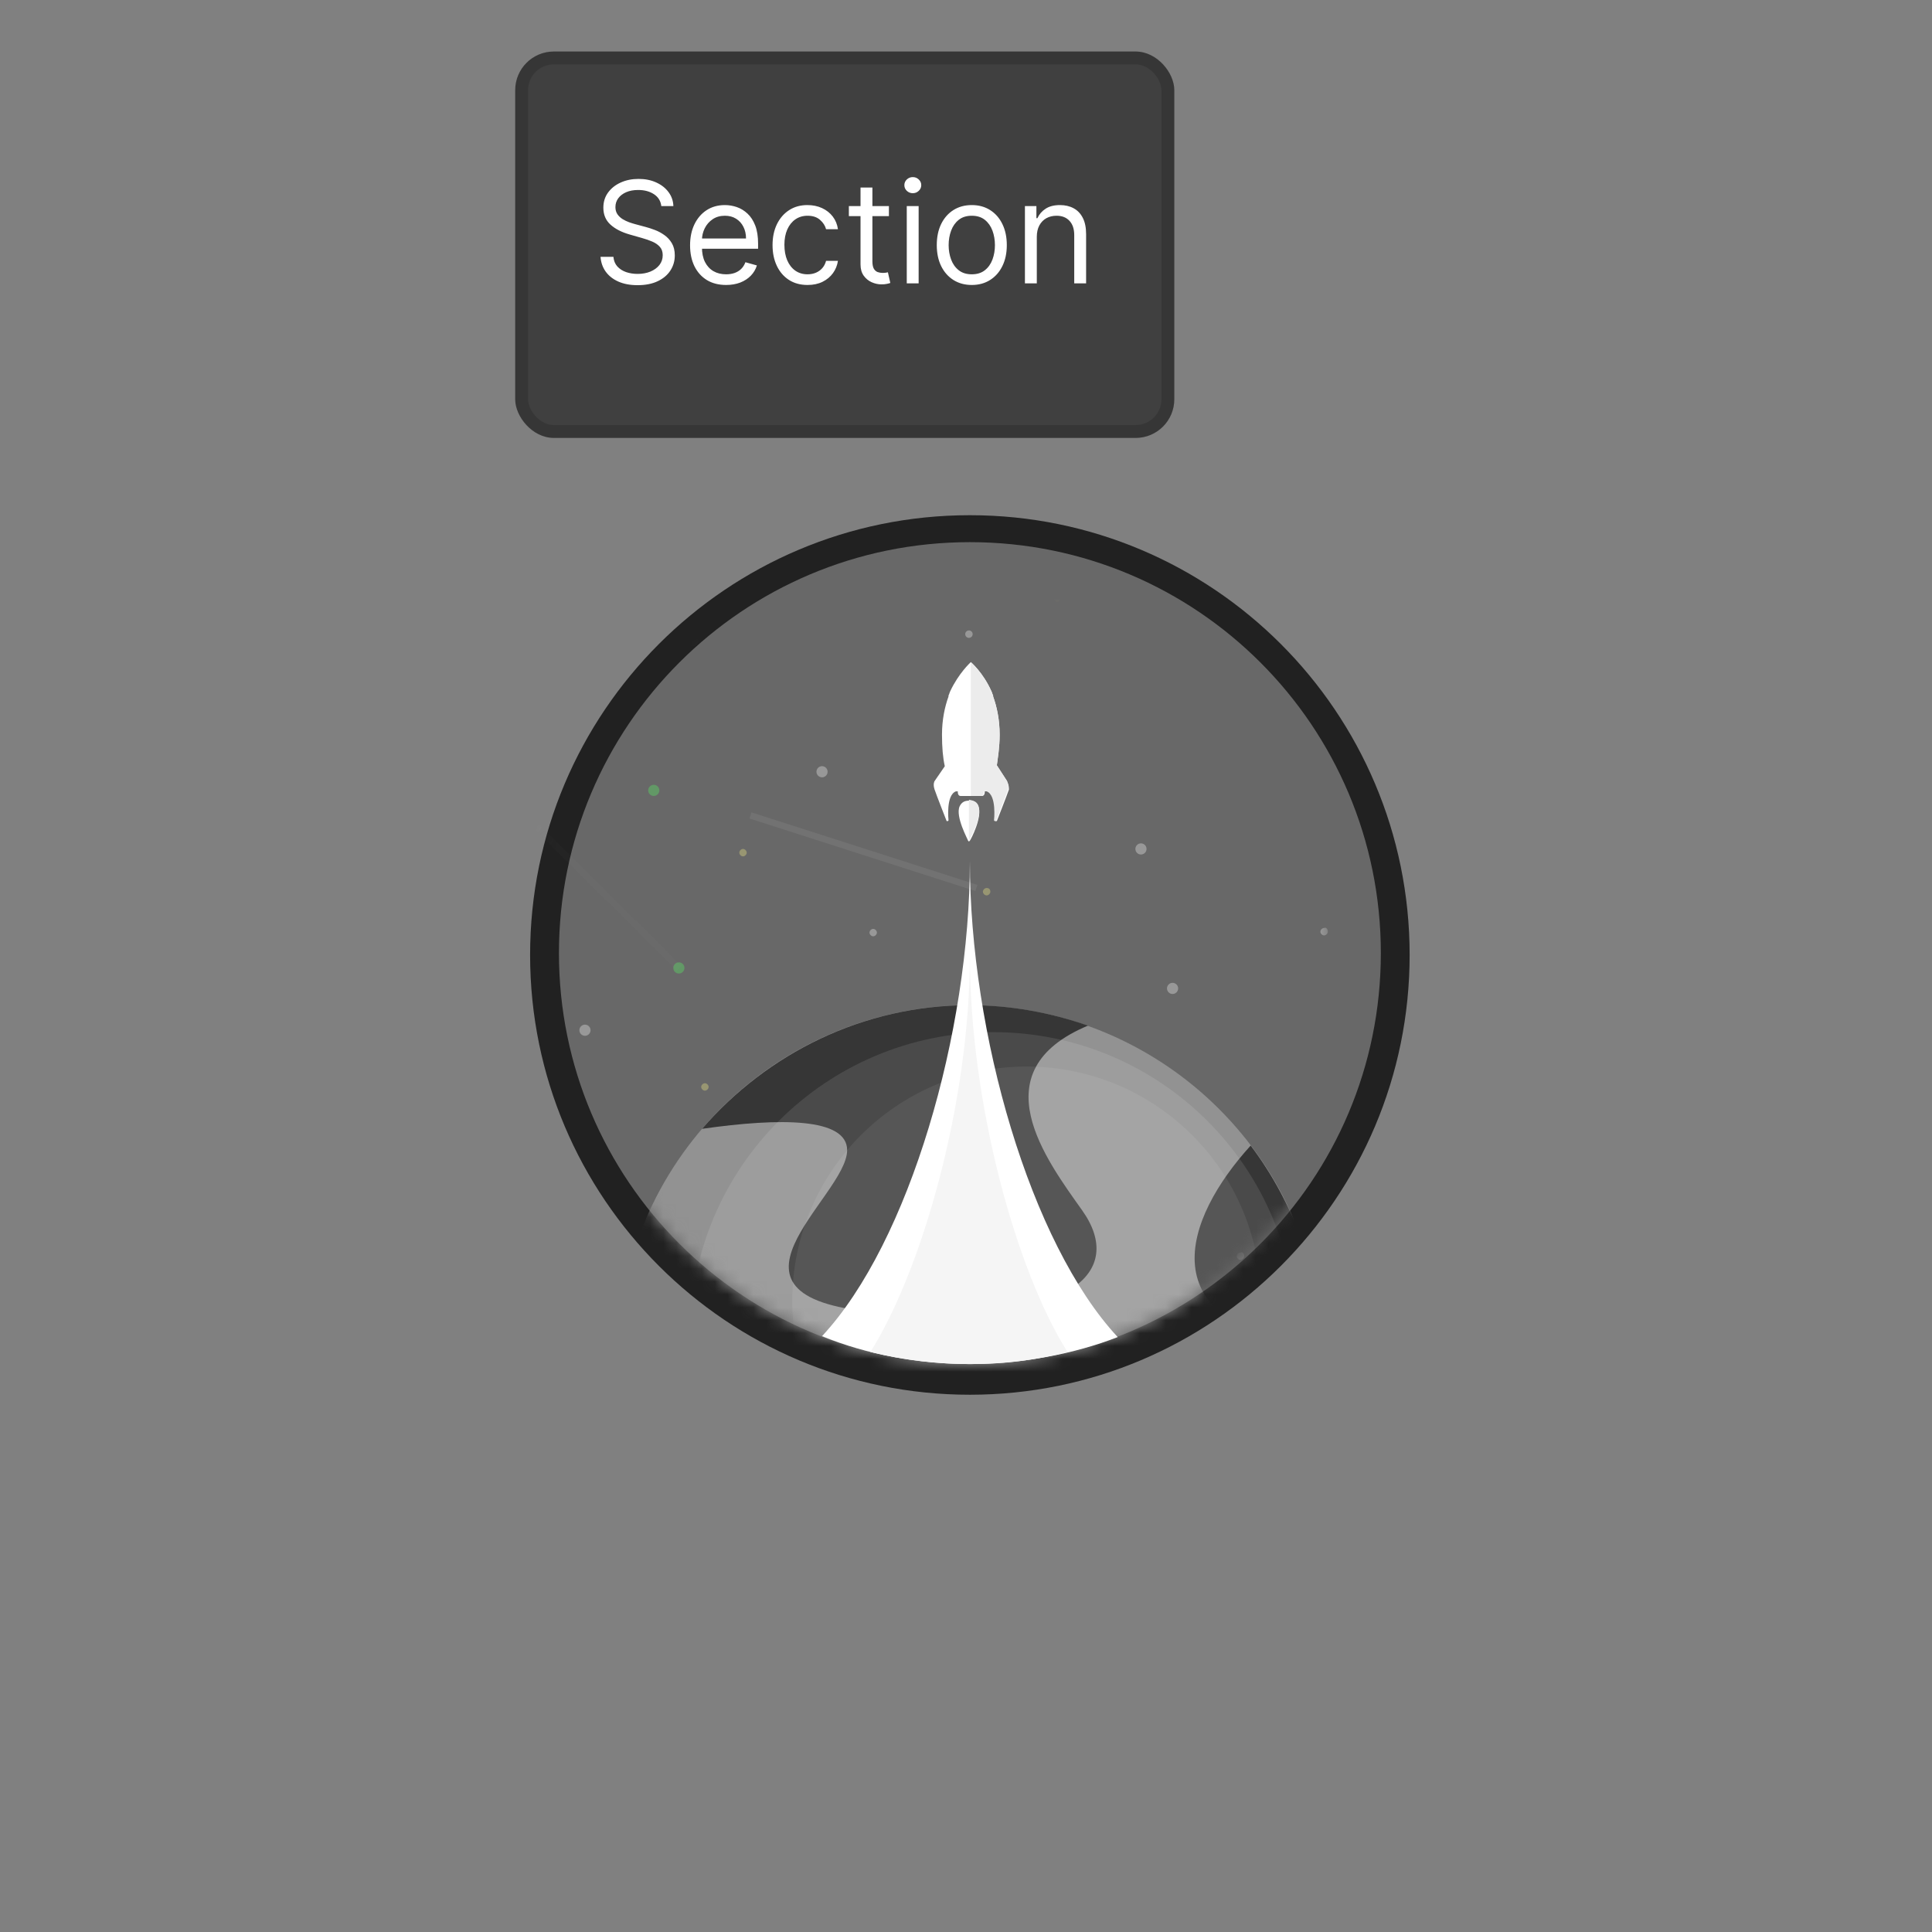 <svg width="150" height="150" viewBox="0 0 150 150" fill="none" xmlns="http://www.w3.org/2000/svg">
<rect x="0" y="0" width="150" height="150" fill="#808080" stroke="none"/>
<path d="M75.301 107.783C93.879 107.783 108.939 92.722 108.939 74.144C108.939 55.566 93.879 40.506 75.301 40.506C56.723 40.506 41.663 55.566 41.663 74.144C41.663 92.722 56.723 107.783 75.301 107.783Z" fill="#C6302C"/>
<path d="M75.229 62.376C74.868 62.376 74.652 62.52 74.508 62.737C74.147 63.531 75.157 65.263 75.157 65.335C75.229 65.263 76.168 63.531 75.807 62.737C75.807 62.52 75.59 62.376 75.229 62.376Z" fill="white"/>
<path d="M78.115 60.933L77.322 59.778C77.394 59.2 77.466 58.406 77.538 57.396C77.538 56.241 77.322 55.302 77.033 54.508V54.436C76.96 54.292 76.96 54.219 76.888 54.075C76.239 52.631 75.373 51.91 75.3 51.91C75.228 51.982 74.362 52.776 73.712 54.075C73.64 54.219 73.64 54.292 73.568 54.436V54.508C73.279 55.302 73.062 56.313 73.062 57.396C73.062 58.406 73.135 59.2 73.279 59.778L72.485 60.933C72.485 60.933 72.341 61.149 72.485 61.582C72.629 62.015 73.351 64.037 73.351 64.037C73.351 64.037 73.351 64.037 73.424 64.037C73.424 64.037 73.496 64.037 73.496 63.964C73.496 63.964 73.351 62.088 74.073 61.799H74.218V61.871C74.218 62.015 74.29 62.16 74.434 62.16H76.094C76.239 62.16 76.311 62.015 76.311 61.871V61.799H76.527C77.322 62.088 77.105 63.964 77.105 63.964C77.105 64.037 77.177 64.037 77.177 64.037H77.249C77.249 64.037 77.971 62.015 78.115 61.582C78.26 61.149 78.188 61.005 78.115 60.933Z" fill="white"/>
<path d="M75.229 65.409C75.301 65.265 76.24 63.532 75.951 62.738C75.806 62.45 75.59 62.377 75.301 62.377L75.229 65.409Z" fill="#ECECEC"/>
<path d="M78.11 60.934L77.316 59.779C77.388 59.201 77.46 58.407 77.533 57.397C77.533 56.242 77.316 55.303 77.027 54.509V54.437C76.955 54.293 76.955 54.221 76.883 54.076C76.233 52.633 75.367 51.911 75.295 51.911V62.089H76.089C76.233 62.089 76.305 61.944 76.305 61.8V61.728H76.522C77.316 62.017 77.1 63.893 77.1 63.893C77.1 63.965 77.172 63.966 77.172 63.966H77.244C77.244 63.966 77.966 61.944 78.11 61.511C78.254 61.15 78.182 61.006 78.11 60.934Z" fill="#ECECEC"/>
<path d="M64.04 103.164C67.505 104.535 71.403 105.257 75.301 105.257C79.199 105.257 83.313 104.463 86.49 103.164C79.848 96.018 75.301 79.993 75.301 66.927C75.301 79.993 70.681 95.945 64.04 103.164Z" fill="white"/>
<path d="M67.793 104.318C70.392 104.967 73.062 105.184 75.3 105.184C77.971 105.184 80.209 104.895 82.663 104.318C78.837 98.182 75.3 85.405 75.3 74.144C75.3 85.405 71.619 98.182 67.793 104.318Z" fill="#F5F5F5"/>
<path d="M75.301 108.287C94.158 108.287 109.444 93 109.444 74.144C109.444 55.287 94.158 40 75.301 40C56.444 40 41.157 55.287 41.157 74.144C41.157 93 56.444 108.287 75.301 108.287Z" fill="#212121"/>
<path d="M75.302 105.905C92.923 105.905 107.208 91.62 107.208 73.999C107.208 56.378 92.923 42.093 75.302 42.093C57.681 42.093 43.396 56.378 43.396 73.999C43.396 91.62 57.681 105.905 75.302 105.905Z" fill="#686868"/>
<mask id="mask0_1_444" style="mask-type:alpha" maskUnits="userSpaceOnUse" x="40" y="45" width="64" height="65">
<path d="M71.906 109.599C89.527 109.599 103.812 95.314 103.812 77.693C103.812 60.072 89.527 45.787 71.906 45.787C54.285 45.787 40 60.072 40 77.693C40 95.314 54.285 109.599 71.906 109.599Z" fill="#1D1D1D"/>
</mask>
<g mask="url(#mask0_1_444)">
<path opacity="0.32" d="M91.038 77.173C91.277 77.173 91.471 76.979 91.471 76.74C91.471 76.501 91.277 76.307 91.038 76.307C90.799 76.307 90.605 76.501 90.605 76.74C90.605 76.979 90.799 77.173 91.038 77.173Z" fill="white"/>
<path opacity="0.32" d="M97.752 54.938C97.991 54.938 98.185 54.744 98.185 54.505C98.185 54.265 97.991 54.072 97.752 54.072C97.512 54.072 97.319 54.265 97.319 54.505C97.319 54.744 97.512 54.938 97.752 54.938Z" fill="white"/>
<path opacity="0.32" d="M45.417 80.419C45.656 80.419 45.85 80.225 45.85 79.986C45.85 79.747 45.656 79.553 45.417 79.553C45.177 79.553 44.983 79.747 44.983 79.986C44.983 80.225 45.177 80.419 45.417 80.419Z" fill="white"/>
<path opacity="0.32" d="M53.791 50.173C54.03 50.173 54.224 49.979 54.224 49.74C54.224 49.501 54.03 49.307 53.791 49.307C53.551 49.307 53.357 49.501 53.357 49.74C53.357 49.979 53.551 50.173 53.791 50.173Z" fill="white"/>
<path opacity="0.32" d="M50.758 61.798C50.997 61.798 51.191 61.604 51.191 61.365C51.191 61.126 50.997 60.932 50.758 60.932C50.519 60.932 50.325 61.126 50.325 61.365C50.325 61.604 50.519 61.798 50.758 61.798Z" fill="#55FF61"/>
<path opacity="0.32" d="M52.708 75.584C52.947 75.584 53.141 75.39 53.141 75.15C53.141 74.911 52.947 74.717 52.708 74.717C52.469 74.717 52.275 74.911 52.275 75.15C52.275 75.39 52.469 75.584 52.708 75.584Z" fill="#55FF61"/>
<path opacity="0.32" d="M76.312 87.855C76.552 87.855 76.746 87.661 76.746 87.422C76.746 87.183 76.552 86.989 76.312 86.989C76.073 86.989 75.879 87.183 75.879 87.422C75.879 87.661 76.073 87.855 76.312 87.855Z" fill="#55FF61"/>
<path opacity="0.32" d="M67.722 104.385C67.962 104.385 68.155 104.191 68.155 103.952C68.155 103.713 67.962 103.519 67.722 103.519C67.483 103.519 67.289 103.713 67.289 103.952C67.289 104.191 67.483 104.385 67.722 104.385Z" fill="white"/>
<path opacity="0.32" d="M88.584 66.344C88.823 66.344 89.017 66.15 89.017 65.911C89.017 65.672 88.823 65.478 88.584 65.478C88.345 65.478 88.151 65.672 88.151 65.911C88.151 66.15 88.345 66.344 88.584 66.344Z" fill="white"/>
<path opacity="0.32" d="M63.823 60.351C64.062 60.351 64.256 60.157 64.256 59.918C64.256 59.679 64.062 59.485 63.823 59.485C63.584 59.485 63.39 59.679 63.39 59.918C63.39 60.157 63.584 60.351 63.823 60.351Z" fill="white"/>
<path opacity="0.32" d="M75.228 49.524C75.388 49.524 75.517 49.394 75.517 49.235C75.517 49.075 75.388 48.946 75.228 48.946C75.069 48.946 74.939 49.075 74.939 49.235C74.939 49.394 75.069 49.524 75.228 49.524Z" fill="white"/>
<path opacity="0.32" d="M42.024 64.249C42.024 64.393 41.88 64.537 41.736 64.537C41.591 64.537 41.447 64.393 41.447 64.249C41.447 64.104 41.591 63.96 41.736 63.96C41.88 63.888 42.024 64.032 42.024 64.249Z" fill="white"/>
<path opacity="0.32" d="M41.301 97.166C41.301 97.311 41.157 97.455 41.013 97.455C40.868 97.455 40.724 97.311 40.724 97.166C40.724 97.022 40.868 96.877 41.013 96.877C41.157 96.877 41.301 97.022 41.301 97.166Z" fill="white"/>
<path opacity="0.32" d="M68.083 72.406C68.083 72.55 67.939 72.695 67.794 72.695C67.65 72.695 67.506 72.55 67.506 72.406C67.506 72.262 67.65 72.117 67.794 72.117C67.939 72.117 68.083 72.262 68.083 72.406Z" fill="white"/>
<path opacity="0.32" d="M96.597 97.527C96.597 97.672 96.453 97.816 96.308 97.816C96.164 97.816 96.019 97.672 96.019 97.527C96.019 97.383 96.164 97.239 96.308 97.239C96.453 97.166 96.597 97.311 96.597 97.527Z" fill="white"/>
<path opacity="0.32" d="M103.237 107.632C103.237 107.776 103.092 107.921 102.948 107.921C102.804 107.921 102.659 107.776 102.659 107.632C102.659 107.488 102.804 107.343 102.948 107.343C103.092 107.271 103.237 107.416 103.237 107.632Z" fill="white"/>
<path opacity="0.32" d="M103.092 72.336C103.092 72.481 102.948 72.625 102.803 72.625C102.659 72.625 102.515 72.481 102.515 72.336C102.515 72.192 102.659 72.047 102.803 72.047C102.948 71.975 103.092 72.12 103.092 72.336Z" fill="white"/>
<path opacity="0.32" d="M82.376 46.42C82.376 46.564 82.231 46.708 82.087 46.708C81.942 46.708 81.798 46.564 81.798 46.42C81.798 46.275 81.942 46.131 82.087 46.131C82.231 46.131 82.376 46.275 82.376 46.42Z" fill="#FFF688"/>
<path opacity="0.32" d="M76.89 69.231C76.89 69.376 76.746 69.52 76.601 69.52C76.457 69.52 76.312 69.376 76.312 69.231C76.312 69.087 76.457 68.942 76.601 68.942C76.746 68.942 76.89 69.015 76.89 69.231Z" fill="#FFF688"/>
<path opacity="0.32" d="M79.632 86.555C79.632 86.7 79.488 86.844 79.343 86.844C79.199 86.844 79.055 86.7 79.055 86.555C79.055 86.411 79.199 86.267 79.343 86.267C79.56 86.195 79.632 86.339 79.632 86.555Z" fill="#FFF688"/>
<path opacity="0.32" d="M57.976 66.2C57.976 66.344 57.832 66.489 57.687 66.489C57.543 66.489 57.399 66.344 57.399 66.2C57.399 66.056 57.543 65.911 57.687 65.911C57.832 65.911 57.976 66.056 57.976 66.2Z" fill="#FFF688"/>
<path opacity="0.32" d="M55.017 84.389C55.017 84.534 54.872 84.678 54.728 84.678C54.584 84.678 54.439 84.534 54.439 84.389C54.439 84.245 54.584 84.101 54.728 84.101C54.872 84.101 55.017 84.245 55.017 84.389Z" fill="#FFF688"/>
<path opacity="0.32" d="M67.722 86.411C67.962 86.411 68.155 86.217 68.155 85.978C68.155 85.739 67.962 85.545 67.722 85.545C67.483 85.545 67.289 85.739 67.289 85.978C67.289 86.217 67.483 86.411 67.722 86.411Z" fill="white"/>
<path opacity="0.08" d="M75.806 68.941L58.266 63.31" stroke="#E6E6E6" stroke-width="0.5"/>
<path opacity="0.02" d="M41.663 64.178L52.708 75.15" stroke="#E6E6E6" stroke-width="0.5"/>
<path opacity="0.11" d="M96.162 54.577H99.266" stroke="#E6E6E6" stroke-width="0.5" stroke-linecap="round" stroke-linejoin="round"/>
<path opacity="0.11" d="M97.678 52.991V56.095" stroke="#E6E6E6" stroke-width="0.5" stroke-linecap="round" stroke-linejoin="round"/>
</g>
<path d="M75.23 62.163C74.869 62.163 74.652 62.307 74.508 62.596C74.147 63.39 75.157 65.194 75.157 65.266L75.23 65.339L75.302 65.266C75.374 65.194 76.312 63.39 75.951 62.596C75.807 62.235 75.591 62.163 75.23 62.163Z" fill="white"/>
<path d="M78.189 60.645L77.395 59.418C77.468 58.841 77.612 58.047 77.612 57.036C77.612 55.881 77.395 54.871 77.107 54.077V54.004C77.034 53.86 77.034 53.788 76.962 53.644C76.313 52.2 75.374 51.406 75.374 51.406C75.302 51.478 74.436 52.272 73.786 53.644C73.714 53.788 73.714 53.86 73.642 54.004V54.077C73.353 54.871 73.136 55.881 73.136 57.036C73.136 58.047 73.209 58.841 73.353 59.49L72.559 60.645C72.559 60.645 72.415 60.862 72.559 61.295C72.703 61.728 73.497 63.749 73.497 63.749C73.497 63.749 73.497 63.749 73.57 63.749C73.57 63.749 73.642 63.749 73.642 63.677C73.642 63.677 73.425 61.728 74.219 61.44H74.364V61.512C74.364 61.656 74.436 61.8 74.58 61.8H76.24C76.385 61.8 76.457 61.656 76.457 61.512V61.44H76.674C77.468 61.728 77.251 63.677 77.251 63.677C77.251 63.749 77.323 63.749 77.323 63.749H77.395C77.395 63.749 78.189 61.728 78.334 61.295C78.334 60.862 78.189 60.718 78.189 60.645Z" fill="white"/>
<path d="M75.229 65.264C75.301 65.119 76.312 63.387 75.951 62.521C75.806 62.232 75.59 62.16 75.229 62.087V65.264Z" fill="#ECECEC"/>
<path d="M78.188 60.645L77.394 59.418C77.466 58.84 77.611 58.046 77.611 57.036C77.611 55.881 77.394 54.87 77.105 54.076V54.004C77.033 53.859 77.033 53.787 76.961 53.643C76.311 52.199 75.373 51.405 75.373 51.405V61.8H76.167C76.311 61.8 76.383 61.655 76.383 61.511V61.439H76.6C77.394 61.728 77.177 63.677 77.177 63.677C77.177 63.749 77.25 63.749 77.25 63.749H77.322C77.322 63.749 78.116 61.728 78.26 61.294C78.332 60.861 78.188 60.717 78.188 60.645Z" fill="#ECECEC"/>
<mask id="mask1_1_444" style="mask-type:alpha" maskUnits="userSpaceOnUse" x="43" y="42" width="64" height="64">
<path d="M106.995 74.076C106.995 91.618 92.775 105.838 75.234 105.838C57.692 105.838 43.472 91.618 43.472 74.076C43.472 56.535 57.692 42.315 75.234 42.315C92.775 42.315 106.995 56.535 106.995 74.076Z" fill="#C4C4C4"/>
</mask>
<g mask="url(#mask1_1_444)">
<path d="M102.659 105.4C102.659 120.487 90.388 132.758 75.301 132.758C60.214 132.758 47.943 120.487 47.943 105.4C47.943 90.314 60.214 78.042 75.301 78.042C90.388 78.114 102.659 90.314 102.659 105.4Z" fill="#929292"/>
<path d="M102.587 104.678C102.442 98.759 100.421 93.345 97.101 88.942C91.976 94.572 88.872 102.945 102.587 104.678ZM70.32 119.187C59.853 121.786 69.887 112.041 67.144 108.359C65.051 105.616 56.461 106.338 48.231 109.009C49.17 116.444 53.14 122.941 58.843 127.2C66.061 122.796 73.207 124.89 82.88 131.675C86.273 130.664 89.449 129.076 92.12 126.911C85.984 124.745 81.364 121.28 82.88 118.032C84.613 114.351 92.697 115.073 99.772 117.527C100.782 115.578 101.504 113.484 102.009 111.247C81.148 101.935 79.993 116.805 70.32 119.187ZM65.772 89.302C65.772 92.984 53.862 100.924 68.66 101.935C83.385 102.945 87.356 98.687 84.035 93.995C81.22 90.024 76.023 83.167 84.468 79.63C81.581 78.619 78.477 78.042 75.301 78.042C66.999 78.042 59.565 81.795 54.511 87.642C60.575 86.776 65.772 86.776 65.772 89.302Z" fill="#363636"/>
<path opacity="0.1" d="M100.638 103.667C100.638 116.661 90.099 127.2 77.105 127.2C64.112 127.2 53.573 116.661 53.573 103.667C53.573 90.674 64.112 80.135 77.105 80.135C90.099 80.135 100.638 90.674 100.638 103.667Z" fill="white"/>
<path opacity="0.07" d="M79.704 119.187C89.75 119.187 97.894 111.043 97.894 100.996C97.894 90.95 89.75 82.806 79.704 82.806C69.657 82.806 61.513 90.95 61.513 100.996C61.513 111.043 69.657 119.187 79.704 119.187Z" fill="white"/>
</g>
<path d="M63.824 103.738C67.361 105.182 71.331 105.904 75.301 105.904C79.271 105.904 83.458 105.11 86.778 103.81C79.993 96.519 75.301 80.206 75.301 66.852C75.301 80.133 70.609 96.447 63.824 103.738Z" fill="white"/>
<path d="M67.577 104.967C70.248 105.617 72.918 105.906 75.3 105.906C78.043 105.906 80.281 105.617 82.88 104.967C78.91 98.687 75.3 85.694 75.3 74.144C75.3 85.694 71.547 98.687 67.577 104.967Z" fill="#F5F5F5"/>
<rect x="40" y="4" width="51.172" height="30" rx="3" fill="#404040"/>
<rect x="40.5" y="4.5" width="50.172" height="29" rx="2.5" stroke="black" stroke-opacity="0.149"/>
<path d="M51.344 16C51.297 15.604 51.107 15.297 50.773 15.078C50.44 14.859 50.031 14.75 49.547 14.75C49.193 14.75 48.883 14.807 48.617 14.922C48.354 15.037 48.148 15.194 48 15.395C47.854 15.595 47.781 15.823 47.781 16.078C47.781 16.292 47.832 16.475 47.934 16.629C48.038 16.78 48.171 16.906 48.332 17.008C48.493 17.107 48.663 17.189 48.84 17.254C49.017 17.316 49.18 17.367 49.328 17.406L50.141 17.625C50.349 17.68 50.581 17.755 50.836 17.852C51.094 17.948 51.34 18.079 51.574 18.246C51.811 18.41 52.007 18.621 52.16 18.879C52.314 19.137 52.391 19.453 52.391 19.828C52.391 20.26 52.277 20.651 52.051 21C51.827 21.349 51.499 21.626 51.066 21.832C50.637 22.038 50.115 22.141 49.5 22.141C48.927 22.141 48.431 22.048 48.012 21.863C47.595 21.678 47.267 21.421 47.027 21.09C46.79 20.759 46.656 20.375 46.625 19.938H47.625C47.651 20.24 47.753 20.49 47.93 20.688C48.109 20.883 48.336 21.029 48.609 21.125C48.885 21.219 49.182 21.266 49.5 21.266C49.87 21.266 50.202 21.206 50.496 21.086C50.79 20.963 51.023 20.794 51.195 20.578C51.367 20.359 51.453 20.104 51.453 19.812C51.453 19.547 51.379 19.331 51.23 19.164C51.082 18.997 50.887 18.862 50.645 18.758C50.402 18.654 50.141 18.562 49.859 18.484L48.875 18.203C48.25 18.023 47.755 17.767 47.391 17.434C47.026 17.1 46.844 16.664 46.844 16.125C46.844 15.677 46.965 15.287 47.207 14.953C47.452 14.617 47.78 14.357 48.191 14.172C48.605 13.984 49.068 13.891 49.578 13.891C50.094 13.891 50.552 13.983 50.953 14.168C51.354 14.35 51.672 14.6 51.906 14.918C52.143 15.236 52.268 15.596 52.281 16H51.344ZM56.374 22.125C55.796 22.125 55.297 21.997 54.878 21.742C54.461 21.484 54.14 21.125 53.913 20.664C53.689 20.201 53.577 19.662 53.577 19.047C53.577 18.432 53.689 17.891 53.913 17.422C54.14 16.951 54.455 16.583 54.858 16.32C55.265 16.055 55.739 15.922 56.28 15.922C56.593 15.922 56.901 15.974 57.206 16.078C57.511 16.182 57.788 16.352 58.038 16.586C58.288 16.818 58.487 17.125 58.636 17.508C58.784 17.891 58.858 18.362 58.858 18.922V19.312H54.233V18.516H57.921C57.921 18.177 57.853 17.875 57.718 17.609C57.585 17.344 57.395 17.134 57.148 16.98C56.903 16.827 56.614 16.75 56.28 16.75C55.913 16.75 55.595 16.841 55.327 17.023C55.062 17.203 54.857 17.438 54.714 17.727C54.571 18.016 54.499 18.326 54.499 18.656V19.188C54.499 19.641 54.577 20.025 54.733 20.34C54.892 20.652 55.112 20.891 55.394 21.055C55.675 21.216 56.002 21.297 56.374 21.297C56.616 21.297 56.835 21.263 57.03 21.195C57.228 21.125 57.399 21.021 57.542 20.883C57.685 20.742 57.796 20.568 57.874 20.359L58.765 20.609C58.671 20.912 58.513 21.177 58.292 21.406C58.071 21.633 57.797 21.81 57.472 21.938C57.146 22.062 56.78 22.125 56.374 22.125ZM62.698 22.125C62.136 22.125 61.651 21.992 61.245 21.727C60.839 21.461 60.526 21.095 60.308 20.629C60.089 20.163 59.98 19.63 59.98 19.031C59.98 18.422 60.092 17.884 60.315 17.418C60.542 16.949 60.857 16.583 61.261 16.32C61.667 16.055 62.141 15.922 62.683 15.922C63.105 15.922 63.485 16 63.823 16.156C64.162 16.312 64.439 16.531 64.655 16.812C64.871 17.094 65.005 17.422 65.058 17.797H64.136C64.065 17.523 63.909 17.281 63.667 17.07C63.427 16.857 63.105 16.75 62.698 16.75C62.339 16.75 62.024 16.844 61.753 17.031C61.485 17.216 61.275 17.478 61.124 17.816C60.976 18.152 60.901 18.547 60.901 19C60.901 19.463 60.974 19.867 61.12 20.211C61.269 20.555 61.477 20.822 61.745 21.012C62.016 21.202 62.334 21.297 62.698 21.297C62.938 21.297 63.155 21.255 63.351 21.172C63.546 21.088 63.711 20.969 63.847 20.812C63.982 20.656 64.079 20.469 64.136 20.25H65.058C65.005 20.604 64.877 20.923 64.671 21.207C64.468 21.488 64.198 21.712 63.862 21.879C63.529 22.043 63.141 22.125 62.698 22.125ZM69.015 16V16.781H65.905V16H69.015ZM66.811 14.562H67.733V20.281C67.733 20.542 67.771 20.737 67.847 20.867C67.925 20.995 68.024 21.081 68.144 21.125C68.266 21.167 68.395 21.188 68.53 21.188C68.632 21.188 68.715 21.182 68.78 21.172C68.845 21.159 68.897 21.148 68.936 21.141L69.124 21.969C69.061 21.992 68.974 22.016 68.862 22.039C68.75 22.065 68.608 22.078 68.436 22.078C68.176 22.078 67.921 22.022 67.671 21.91C67.424 21.798 67.218 21.628 67.054 21.398C66.892 21.169 66.811 20.88 66.811 20.531V14.562ZM70.401 22V16H71.323V22H70.401ZM70.87 15C70.69 15 70.535 14.939 70.405 14.816C70.278 14.694 70.214 14.547 70.214 14.375C70.214 14.203 70.278 14.056 70.405 13.934C70.535 13.811 70.69 13.75 70.87 13.75C71.05 13.75 71.204 13.811 71.331 13.934C71.461 14.056 71.526 14.203 71.526 14.375C71.526 14.547 71.461 14.694 71.331 14.816C71.204 14.939 71.05 15 70.87 15ZM75.449 22.125C74.908 22.125 74.432 21.996 74.023 21.738C73.617 21.48 73.299 21.12 73.07 20.656C72.844 20.193 72.731 19.651 72.731 19.031C72.731 18.406 72.844 17.861 73.07 17.395C73.299 16.928 73.617 16.566 74.023 16.309C74.432 16.051 74.908 15.922 75.449 15.922C75.991 15.922 76.465 16.051 76.871 16.309C77.28 16.566 77.598 16.928 77.824 17.395C78.053 17.861 78.168 18.406 78.168 19.031C78.168 19.651 78.053 20.193 77.824 20.656C77.598 21.12 77.28 21.48 76.871 21.738C76.465 21.996 75.991 22.125 75.449 22.125ZM75.449 21.297C75.861 21.297 76.199 21.191 76.465 20.98C76.731 20.77 76.927 20.492 77.055 20.148C77.182 19.805 77.246 19.432 77.246 19.031C77.246 18.63 77.182 18.256 77.055 17.91C76.927 17.564 76.731 17.284 76.465 17.07C76.199 16.857 75.861 16.75 75.449 16.75C75.038 16.75 74.699 16.857 74.434 17.07C74.168 17.284 73.971 17.564 73.844 17.91C73.716 18.256 73.652 18.63 73.652 19.031C73.652 19.432 73.716 19.805 73.844 20.148C73.971 20.492 74.168 20.77 74.434 20.98C74.699 21.191 75.038 21.297 75.449 21.297ZM80.497 18.391V22H79.575V16H80.466V16.938H80.544C80.685 16.633 80.898 16.388 81.185 16.203C81.471 16.016 81.841 15.922 82.294 15.922C82.7 15.922 83.056 16.005 83.36 16.172C83.665 16.336 83.902 16.586 84.071 16.922C84.241 17.255 84.325 17.677 84.325 18.188V22H83.403V18.25C83.403 17.779 83.281 17.412 83.036 17.148C82.791 16.883 82.455 16.75 82.028 16.75C81.734 16.75 81.471 16.814 81.239 16.941C81.01 17.069 80.829 17.255 80.696 17.5C80.564 17.745 80.497 18.042 80.497 18.391Z" fill="white"/>
</svg>
